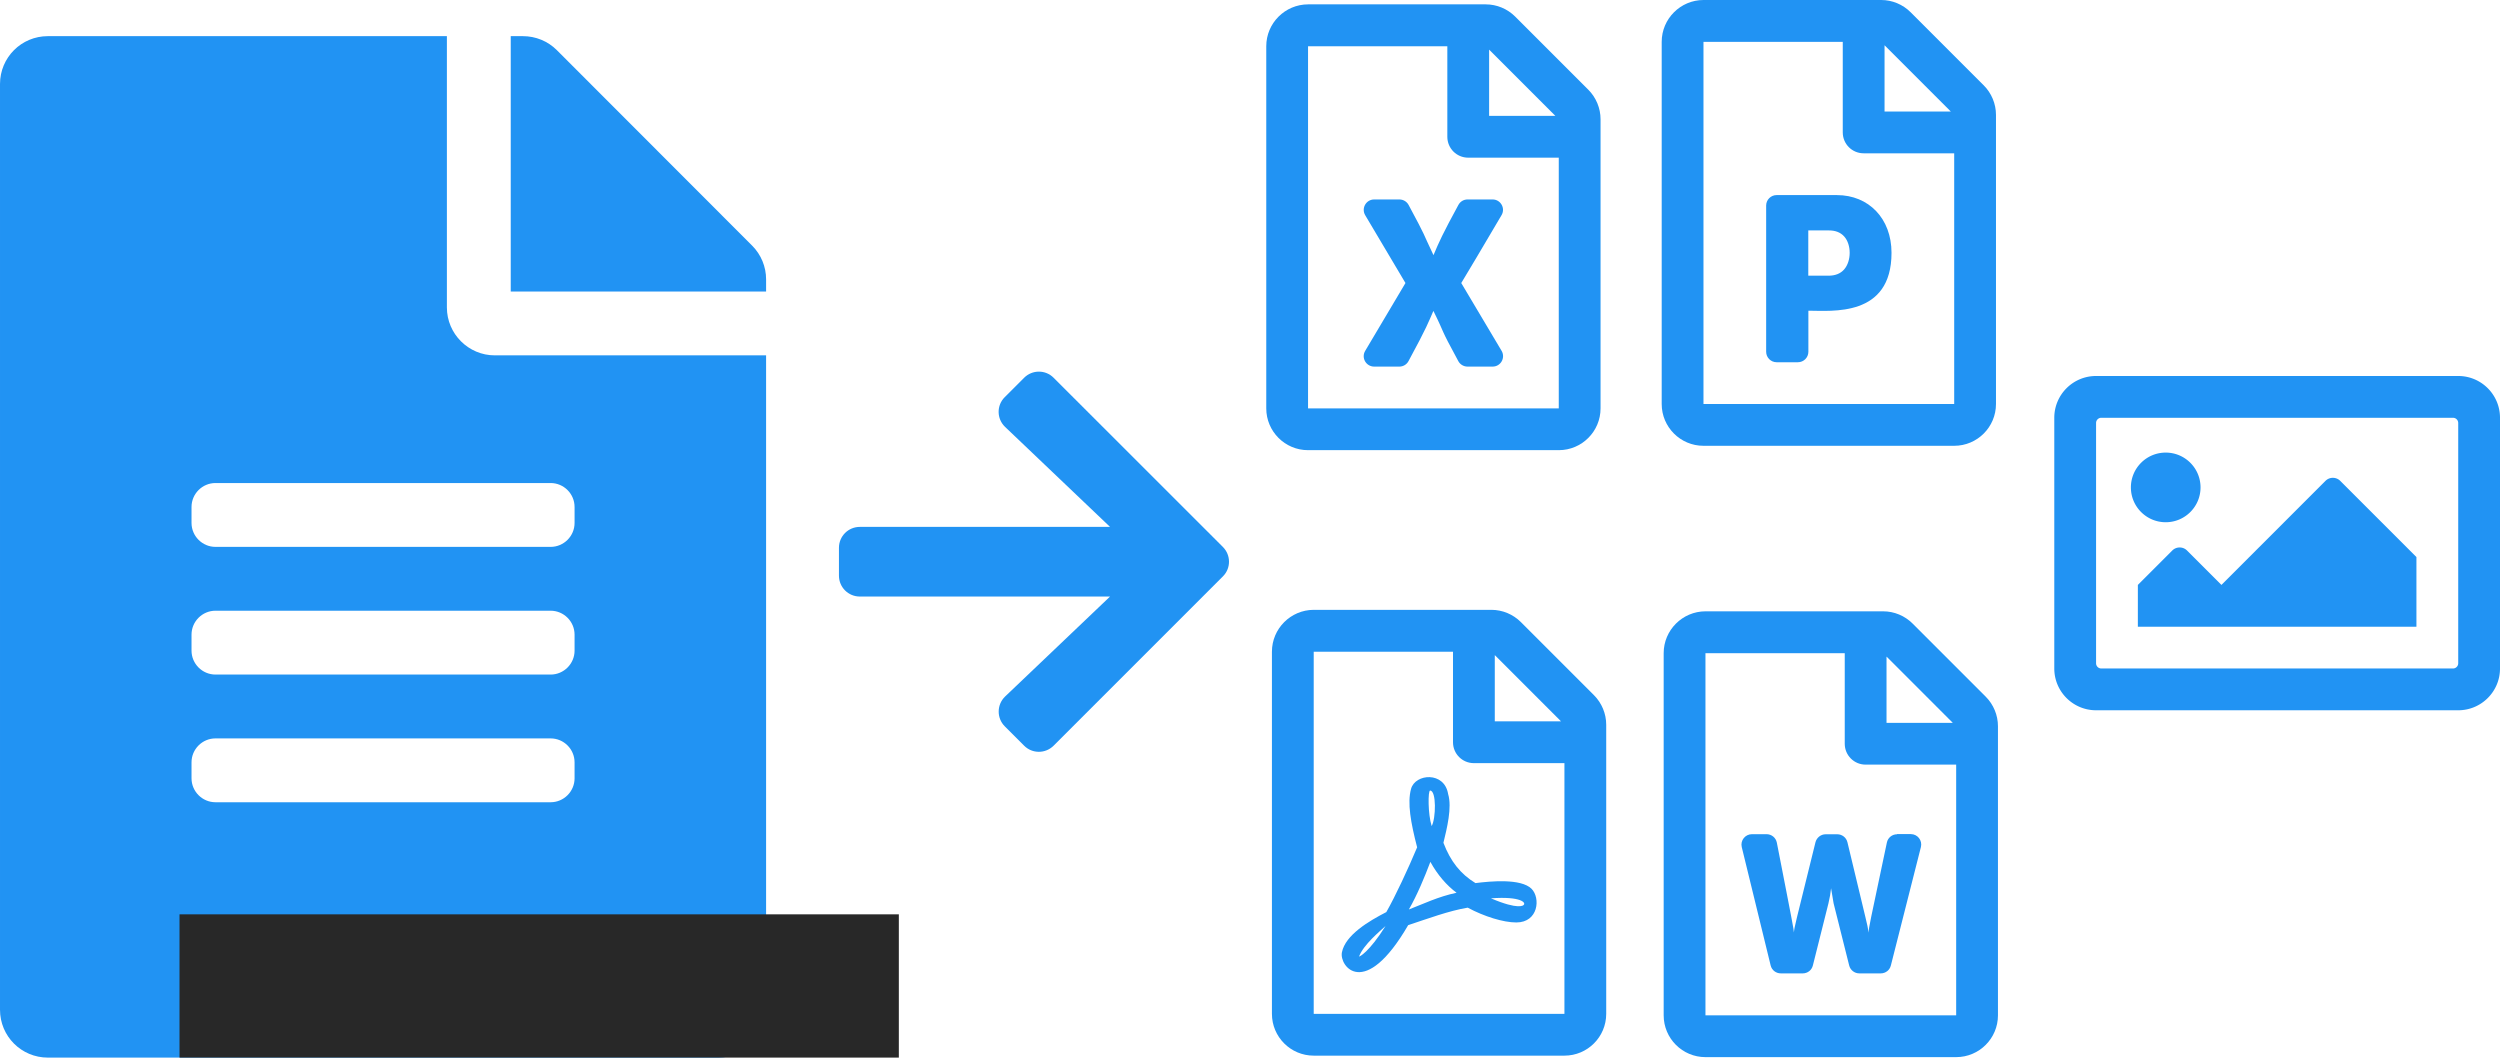 <?xml version="1.0" encoding="UTF-8" standalone="no"?>
<!-- Created with Inkscape (http://www.inkscape.org/) -->

<svg
   xmlns:dc="http://purl.org/dc/elements/1.1/"
   xmlns:cc="http://creativecommons.org/ns#"
   xmlns:rdf="http://www.w3.org/1999/02/22-rdf-syntax-ns#"
   xmlns:svg="http://www.w3.org/2000/svg"
   xmlns="http://www.w3.org/2000/svg"
   xmlns:sodipodi="http://sodipodi.sourceforge.net/DTD/sodipodi-0.dtd"
   xmlns:inkscape="http://www.inkscape.org/namespaces/inkscape"
   width="759.826mm"
   height="321.44mm"
   viewBox="0 0 759.826 321.44"
   version="1.1"
   id="svg8"
   inkscape:export-filename="D:\work\RCWebsite\RCWebsite\src\resources\reporting\ExportOptions.png"
   inkscape:export-xdpi="15.04"
   inkscape:export-ydpi="15.04"
   inkscape:version="0.92.2 (5c3e80d, 2017-08-06)"
   sodipodi:docname="ReportExportOptions.svg">
  <defs
     id="defs2" />
  <sodipodi:namedview
     id="base"
     pagecolor="#ffffff"
     bordercolor="#666666"
     borderopacity="1.0"
     inkscape:pageopacity="0.0"
     inkscape:pageshadow="2"
     inkscape:zoom="0.1"
     inkscape:cx="1663.7999"
     inkscape:cy="933.00563"
     inkscape:document-units="mm"
     inkscape:current-layer="layer1"
     showgrid="false"
     inkscape:window-width="1920"
     inkscape:window-height="1017"
     inkscape:window-x="-8"
     inkscape:window-y="-8"
     inkscape:window-maximized="1" />
  <g
     inkscape:label="Ebene 1"
     inkscape:groupmode="layer"
     id="layer1"
     transform="translate(-128.921,230.911)">
    <path
       id="path815"
       d="m 264.744,-137.46 v -82.464 h -121.27 c -8.064,0 -14.552,6.488 -14.552,14.552 V 75.976 c 0,8.064 6.488,14.552 14.552,14.552 h 203.734 c 8.065,0 14.552,-6.488 14.552,-14.552 V -122.907 h -82.464 c -8.004,0 -14.552,-6.549 -14.552,-14.552 z M 303.551,5.639 c 0,4.002 -3.274,7.276 -7.276,7.276 H 194.407 c -4.002,0 -7.276,-3.274 -7.276,-7.276 V 0.789 c 0,-4.002 3.274,-7.276 7.276,-7.276 h 101.867 c 4.002,0 7.276,3.274 7.276,7.276 z m 0,-38.807 c 0,4.002 -3.274,7.276 -7.276,7.276 H 194.407 c -4.002,0 -7.276,-3.274 -7.276,-7.276 v -4.851 c 0,-4.002 3.274,-7.276 7.276,-7.276 h 101.867 c 4.002,0 7.276,3.274 7.276,7.276 z m 0,-43.657 v 4.851 c 0,4.002 -3.274,7.276 -7.276,7.276 H 194.407 c -4.002,0 -7.276,-3.274 -7.276,-7.276 v -4.851 c 0,-4.002 3.274,-7.276 7.276,-7.276 h 101.867 c 4.002,0 7.276,3.274 7.276,7.276 z m 58.21,-69.185 v 3.699 h -77.613 v -77.613 h 3.699 c 3.881,0 7.579,1.516 10.308,4.244 l 59.362,59.423 c 2.729,2.729 4.244,6.427 4.244,10.247 z"
       inkscape:connector-curvature="0"
       style="fill:#2193f3;fill-opacity:1;stroke-width:0.606" />
    <path
       id="path826"
       d="m 876.048,-116.637 h -110.067 c -7.014,0 -12.7,5.686 -12.7,12.7 v 76.2 c 0,7.014 5.686,12.7 12.7,12.7 h 110.067 c 7.014,0 12.7,-5.686 12.7,-12.7 v -76.2 c 0,-7.014 -5.686,-12.7 -12.7,-12.7 z m -1.587,88.9 h -106.892 a 1.587,1.587 0 0 1 -1.587,-1.587 v -73.025 a 1.587,1.587 0 0 1 1.587,-1.587 h 106.892 a 1.587,1.587 0 0 1 1.587,1.587 v 73.025 a 1.587,1.587 0 0 1 -1.587,1.587 z m -87.313,-65.617 c -5.845,0 -10.583,4.738 -10.583,10.583 0,5.845 4.739,10.583 10.583,10.583 5.845,0 10.583,-4.738 10.583,-10.583 0,-5.845 -4.738,-10.583 -10.583,-10.583 z m -8.467,52.917 h 84.667 v -21.167 l -23.155,-23.155 c -1.24,-1.24 -3.25,-1.24 -4.49,0 l -31.621,31.622 -10.455,-10.455 c -1.24,-1.24 -3.25,-1.24 -4.49,0 l -10.455,10.455 z"
       inkscape:connector-curvature="0"
       style="fill:#2193f3;fill-opacity:1;stroke-width:0.265" />
    <path
       id="path837"
       d="m 732.43,-19.182 -22.198,-22.199 c -2.381,-2.381 -5.609,-3.731 -8.969,-3.731 h -54.001 c -7.011,0.026 -12.7,5.715 -12.7,12.726 V 77.682 c 0,7.011 5.689,12.7 12.7,12.7 h 76.2 c 7.011,0 12.7,-5.689 12.7,-12.7 v -87.868 c 0,-3.36 -1.349,-6.615 -3.731,-8.996 z m -10.001,7.964 h -20.135 V -31.353 Z M 647.261,77.682 V -32.385 h 42.333 v 27.517 c 0,3.519 2.831,6.35 6.35,6.35 h 27.517 V 77.682 Z m 58.235,-55.033 c -1.508,0 -2.804,1.058 -3.096,2.514 -5.45,25.85 -5.397,25.241 -5.556,27.384 -0.053,-0.318 -0.106,-0.688 -0.185,-1.138 -0.212,-1.349 0.079,0.053 -6.244,-26.326 -0.344,-1.429 -1.614,-2.434 -3.096,-2.434 h -3.519 c -1.455,0 -2.725,1.005 -3.096,2.408 -6.456,26.194 -6.35,25.453 -6.562,27.437 -0.026,-0.291 -0.053,-0.661 -0.132,-1.111 -0.185,-1.376 -3.731,-19.394 -5.054,-26.194 -0.291,-1.482 -1.587,-2.566 -3.122,-2.566 h -4.445 c -2.064,0 -3.572,1.931 -3.096,3.916 2.117,8.625 7.064,28.972 8.784,35.983 0.344,1.429 1.614,2.408 3.096,2.408 h 6.667 c 1.455,0 2.725,-0.979 3.069,-2.408 l 4.736,-18.891 c 0.397,-1.64 0.661,-3.175 0.794,-4.577 l 0.767,4.577 c 0.027,0.106 3.334,13.361 4.736,18.891 0.344,1.402 1.614,2.408 3.069,2.408 h 6.535 c 1.455,0 2.725,-0.979 3.069,-2.408 5.503,-21.669 7.99,-31.485 9.128,-35.983 0.503,-2.011 -1.005,-3.942 -3.069,-3.942 h -4.181 z"
       inkscape:connector-curvature="0"
       style="fill:#2193f3;fill-opacity:1;stroke-width:0.265" />
    <path
       id="path848"
       d="m 613.368,-19.633 -22.198,-22.199 c -2.381,-2.381 -5.609,-3.731 -8.969,-3.731 h -54.002 c -7.011,0.026 -12.7,5.715 -12.7,12.726 V 77.231 c 0,7.011 5.689,12.7 12.7,12.7 h 76.2 c 7.012,0 12.7,-5.689 12.7,-12.7 v -87.868 c 0,-3.36 -1.349,-6.615 -3.731,-8.996 z m -10.001,7.964 h -20.135 V -31.804 Z M 528.199,77.231 V -32.836 H 570.532 v 27.517 c 0,3.519 2.831,6.35 6.35,6.35 h 27.517 V 77.231 Z M 594.397,39.21 c -3.228,-3.175 -12.435,-2.302 -17.039,-1.72 -4.551,-2.778 -7.593,-6.615 -9.737,-12.25 1.032,-4.26 2.672,-10.742 1.429,-14.817 C 567.939,3.491 559.049,4.179 557.779,8.862 556.615,13.122 557.673,19.049 559.631,26.616 c -2.646,6.324 -6.588,14.817 -9.366,19.685 -5.292,2.725 -12.435,6.932 -13.494,12.224 -0.873,4.18 6.879,14.605 20.135,-8.255 5.927,-1.958 12.383,-4.366 18.098,-5.318 5.001,2.699 10.848,4.498 14.764,4.498 6.747,0 7.408,-7.461 4.63,-10.239 z m -52.414,20.585 c 1.349,-3.625 6.482,-7.805 8.043,-9.26 -5.027,8.017 -8.043,9.446 -8.043,9.26 z M 563.573,9.365 c 1.958,0 1.773,8.493 0.476,10.795 C 562.885,16.482 562.912,9.365 563.573,9.365 Z M 557.118,45.507 c 2.566,-4.471 4.763,-9.79 6.535,-14.473 2.196,3.995 5.001,7.197 7.964,9.393 -5.503,1.138 -10.292,3.466 -14.499,5.08 z m 34.819,-1.323 c 0,0 -1.323,1.587 -9.869,-2.064 9.287,-0.688 10.822,1.429 9.869,2.064 z"
       inkscape:connector-curvature="0"
       style="fill:#2193f3;fill-opacity:1;stroke-width:0.265" />
    <path
       id="path859"
       d="m 611.646,-203.655 -22.198,-22.199 c -2.381,-2.381 -5.609,-3.731 -8.969,-3.731 h -54.001 c -7.011,0.026 -12.7,5.715 -12.7,12.726 v 110.067 c 0,7.011 5.689,12.7 12.7,12.7 h 76.2 c 7.011,0 12.7,-5.689 12.7,-12.7 v -87.868 c 0,-3.36 -1.349,-6.615 -3.731,-8.996 z m -10.001,7.964 h -20.135 v -20.135 z m -75.168,88.9 v -110.067 h 42.333 v 27.517 c 0,3.519 2.831,6.35 6.35,6.35 h 27.517 v 76.2 z m 56.092,-63.5 h -7.62 c -1.164,0 -2.223,0.635 -2.778,1.667 -4.763,8.758 -5.874,11.218 -7.567,15.266 -3.678,-7.699 -1.826,-4.577 -7.567,-15.266 -0.556,-1.032 -1.64,-1.667 -2.805,-1.667 h -7.646 c -2.461,0 -3.969,2.646 -2.752,4.763 l 12.25,20.637 -12.25,20.637 c -1.244,2.117 0.291,4.763 2.752,4.763 h 7.646 c 1.164,0 2.223,-0.635 2.778,-1.667 5.741,-10.583 6.085,-11.906 7.567,-15.266 3.942,7.99 1.561,4.207 7.567,15.266 0.556,1.032 1.64,1.667 2.804,1.667 h 7.62 c 2.461,0 3.969,-2.646 2.752,-4.763 l -12.277,-20.637 c 0.185,-0.291 8.017,-13.361 12.25,-20.637 1.244,-2.117 -0.291,-4.763 -2.725,-4.763 z"
       inkscape:connector-curvature="0"
       style="fill:#2193f3;fill-opacity:1;stroke-width:0.265" />
    <path
       id="path881"
       d="m 434.307,-110.22 5.874,-5.874 c 2.487,-2.487 6.509,-2.487 8.969,0 l 51.435,51.409 c 2.487,2.487 2.487,6.509 0,8.969 l -51.435,51.435 c -2.487,2.487 -6.509,2.487 -8.969,0 l -5.874,-5.874 c -2.514,-2.514 -2.461,-6.615 0.106,-9.075 l 31.882,-30.374 h -76.041 c -3.519,0 -6.35,-2.831 -6.35,-6.35 v -8.467 c 0,-3.519 2.831,-6.35 6.35,-6.35 h 76.041 L 434.413,-101.145 c -2.593,-2.461 -2.646,-6.562 -0.106,-9.075 z"
       inkscape:connector-curvature="0"
       style="fill:#2193f3;fill-opacity:1;stroke-width:0.265" />
    <path
       id="path892"
       d="m 731.829,-204.982 -22.198,-22.199 c -2.381,-2.381 -5.609,-3.731 -8.969,-3.731 h -54.001 c -7.011,0.026 -12.7,5.715 -12.7,12.726 v 110.067 c 0,7.011 5.689,12.7 12.7,12.7 h 76.2 c 7.011,0 12.7,-5.689 12.7,-12.7 v -87.868 c 0,-3.36 -1.349,-6.615 -3.731,-8.996 z m -10.001,7.964 h -20.135 v -20.135 z m -75.168,88.9 v -110.067 h 42.333 v 27.517 c 0,3.519 2.831,6.35 6.35,6.35 h 27.517 v 76.2 z m 19.05,-15.875 v -44.45 c 0,-1.746 1.429,-3.175 3.175,-3.175 h 18.309 c 9.71,0 16.616,7.144 16.616,17.542 0,19.659 -18.177,17.595 -25.268,17.595 v 12.488 c 0,1.746 -1.429,3.175 -3.175,3.175 h -6.482 c -1.746,0 -3.175,-1.429 -3.175,-3.175 z m 12.832,-23.125 h 6.085 c 2.09,0 3.678,-0.635 4.789,-1.905 2.249,-2.593 2.223,-7.541 0.026,-10.001 -1.085,-1.217 -2.619,-1.852 -4.604,-1.852 h -6.323 v 13.758 z"
       inkscape:connector-curvature="0"
       style="fill:#2193f3;fill-opacity:1;stroke-width:0.265" />
    <flowRoot
       xml:space="preserve"
       id="flowRoot919"
       style="font-style:normal;font-variant:normal;font-weight:normal;font-stretch:normal;font-size:40px;line-height:1.25;font-family:Roboto;-inkscape-font-specification:Roboto;letter-spacing:0px;word-spacing:0px;display:inline;fill:#282828;fill-opacity:1;stroke:none"
       transform="matrix(0.265,0,0,0.265,39.387,-522.119)"><flowRegion
         id="flowRegion921"
         style="fill:#282828;fill-opacity:1"><rect
           id="rect923"
           width="825"
           height="506.25"
           x="543.75"
           y="2147.589"
           style="fill:#282828;fill-opacity:1" /></flowRegion><flowPara
         id="flowPara925"
         style="font-size:133.333px;fill:#282828;fill-opacity:1">Report</flowPara></flowRoot>  </g>
</svg>
